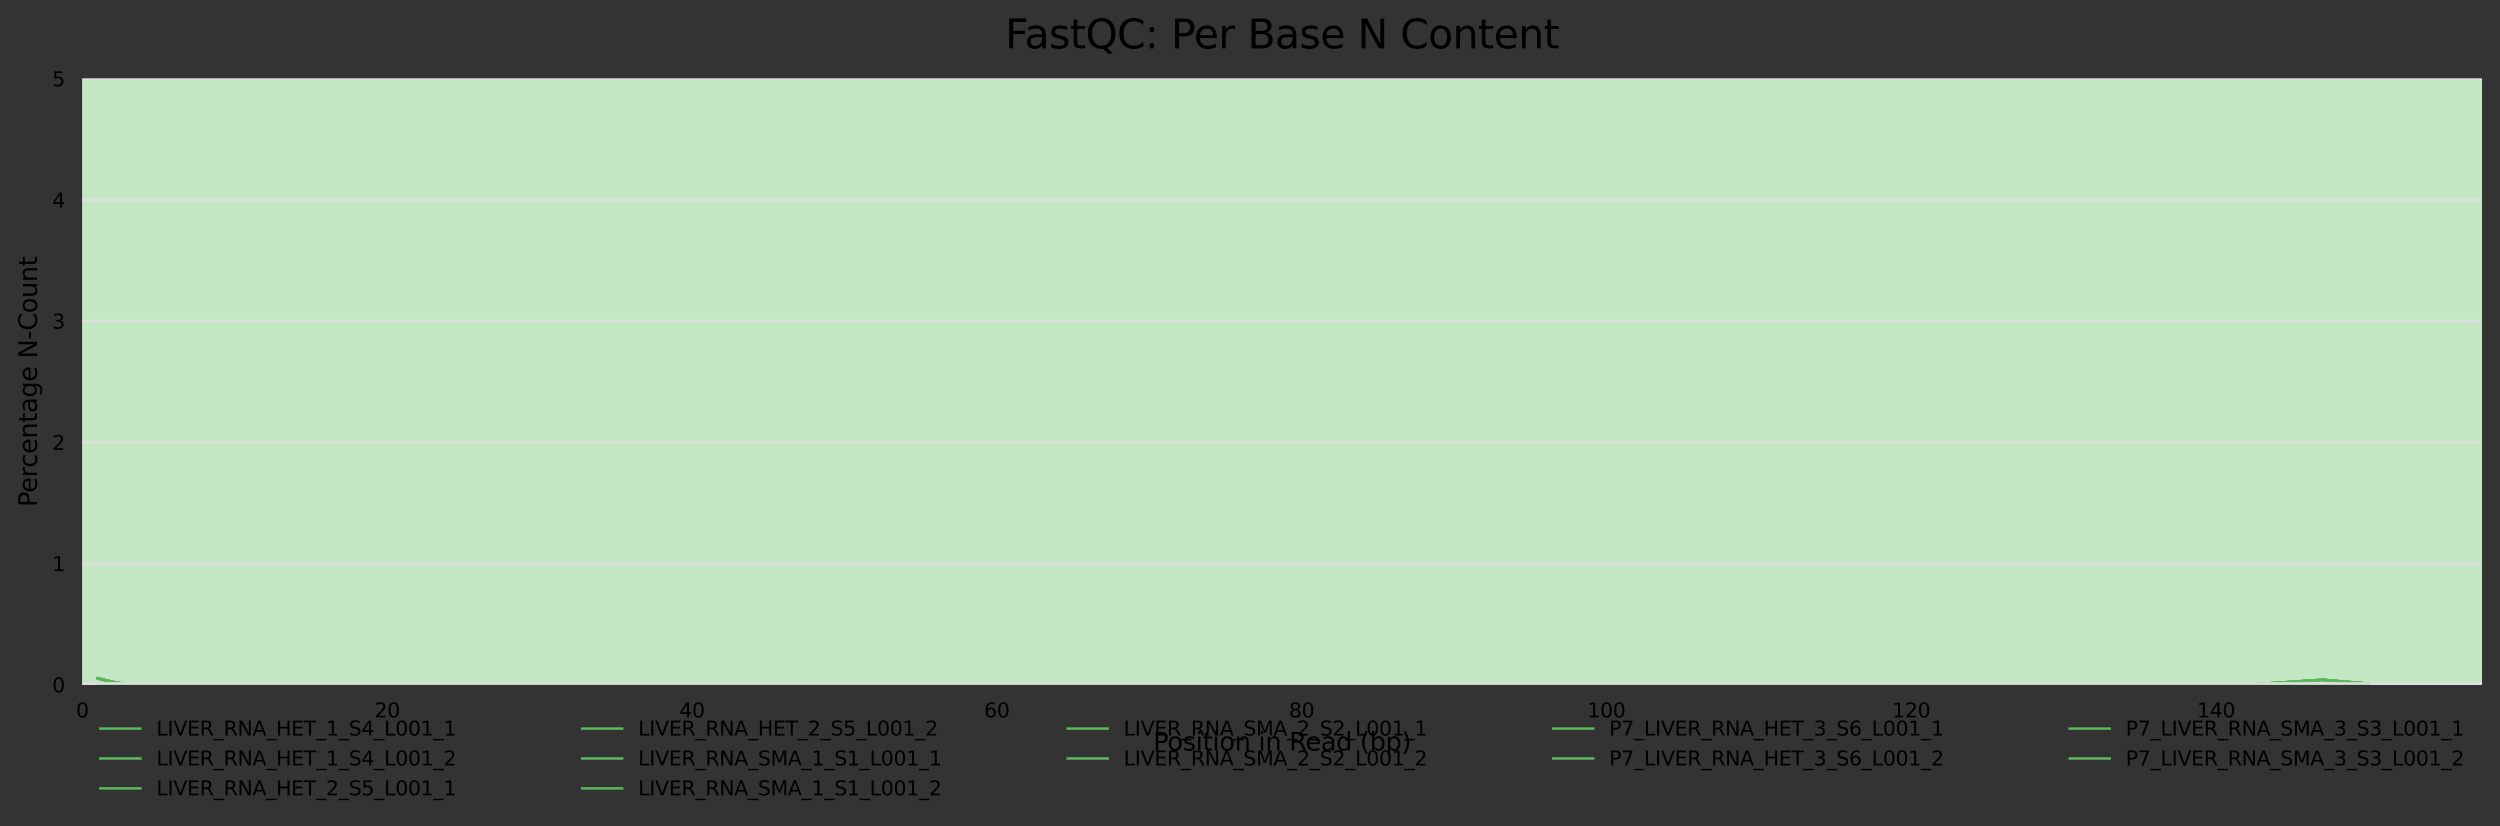 <?xml version="1.0" encoding="utf-8" standalone="no"?>
<!DOCTYPE svg PUBLIC "-//W3C//DTD SVG 1.1//EN"
  "http://www.w3.org/Graphics/SVG/1.1/DTD/svg11.dtd">
<svg xmlns:xlink="http://www.w3.org/1999/xlink" width="1000.358pt" height="330.542pt" viewBox="0 0 1000.358 330.542" xmlns="http://www.w3.org/2000/svg" version="1.1">
 <rect x="0" y="0" width="1000.358" height="330.542" fill="#333333" stroke="none"/>
 <defs>
  <style type="text/css">*{stroke-linejoin: round; stroke-linecap: butt}</style>
 </defs>
 <g id="figure_1">
  <g id="axes_1">
   <g id="patch_1">
    <path d="M 32.968 273.99 
L 993.158 273.99 
L 993.158 31.483 
L 32.968 31.483 
z
" style="fill: #ffffff"/>
   </g>
   <g id="patch_2">
    <path d="M 32.968 -696.039 
L 993.158 -696.039 
L 993.158 -4576.154 
L 32.968 -4576.154 
z
" clip-path="url(#p3c15d229a6)" style="fill: #e6c3c3"/>
   </g>
   <g id="patch_3">
    <path d="M 32.968 31.483 
L 993.158 31.483 
L 993.158 -696.039 
L 32.968 -696.039 
z
" clip-path="url(#p3c15d229a6)" style="fill: #e6dcc3"/>
   </g>
   <g id="patch_4">
    <path d="M 32.968 273.99 
L 993.158 273.99 
L 993.158 31.483 
L 32.968 31.483 
z
" clip-path="url(#p3c15d229a6)" style="fill: #c3e6c3"/>
   </g>
   <g id="matplotlib.axis_1">
    <g id="xtick_1">
     <g id="text_1">
      <!-- 0 -->
      <g transform="translate(30.423 287.069) scale(0.08 -0.08)">
       <defs>
        <path id="DejaVuSans-30" d="M 2034 4250 
Q 1547 4250 1301 3770 
Q 1056 3291 1056 2328 
Q 1056 1369 1301 889 
Q 1547 409 2034 409 
Q 2525 409 2770 889 
Q 3016 1369 3016 2328 
Q 3016 3291 2770 3770 
Q 2525 4250 2034 4250 
z
M 2034 4750 
Q 2819 4750 3233 4129 
Q 3647 3509 3647 2328 
Q 3647 1150 3233 529 
Q 2819 -91 2034 -91 
Q 1250 -91 836 529 
Q 422 1150 422 2328 
Q 422 3509 836 4129 
Q 1250 4750 2034 4750 
z
" transform="scale(0.016)"/>
       </defs>
       <use xlink:href="#DejaVuSans-30"/>
      </g>
     </g>
    </g>
    <g id="xtick_2">
     <g id="text_2">
      <!-- 20 -->
      <g transform="translate(149.846 287.069) scale(0.08 -0.08)">
       <defs>
        <path id="DejaVuSans-32" d="M 1228 531 
L 3431 531 
L 3431 0 
L 469 0 
L 469 531 
Q 828 903 1448 1529 
Q 2069 2156 2228 2338 
Q 2531 2678 2651 2914 
Q 2772 3150 2772 3378 
Q 2772 3750 2511 3984 
Q 2250 4219 1831 4219 
Q 1534 4219 1204 4116 
Q 875 4013 500 3803 
L 500 4441 
Q 881 4594 1212 4672 
Q 1544 4750 1819 4750 
Q 2544 4750 2975 4387 
Q 3406 4025 3406 3419 
Q 3406 3131 3298 2873 
Q 3191 2616 2906 2266 
Q 2828 2175 2409 1742 
Q 1991 1309 1228 531 
z
" transform="scale(0.016)"/>
       </defs>
       <use xlink:href="#DejaVuSans-32"/>
       <use xlink:href="#DejaVuSans-30" x="63.623"/>
      </g>
     </g>
    </g>
    <g id="xtick_3">
     <g id="text_3">
      <!-- 40 -->
      <g transform="translate(271.813 287.069) scale(0.08 -0.08)">
       <defs>
        <path id="DejaVuSans-34" d="M 2419 4116 
L 825 1625 
L 2419 1625 
L 2419 4116 
z
M 2253 4666 
L 3047 4666 
L 3047 1625 
L 3713 1625 
L 3713 1100 
L 3047 1100 
L 3047 0 
L 2419 0 
L 2419 1100 
L 313 1100 
L 313 1709 
L 2253 4666 
z
" transform="scale(0.016)"/>
       </defs>
       <use xlink:href="#DejaVuSans-34"/>
       <use xlink:href="#DejaVuSans-30" x="63.623"/>
      </g>
     </g>
    </g>
    <g id="xtick_4">
     <g id="text_4">
      <!-- 60 -->
      <g transform="translate(393.781 287.069) scale(0.08 -0.08)">
       <defs>
        <path id="DejaVuSans-36" d="M 2113 2584 
Q 1688 2584 1439 2293 
Q 1191 2003 1191 1497 
Q 1191 994 1439 701 
Q 1688 409 2113 409 
Q 2538 409 2786 701 
Q 3034 994 3034 1497 
Q 3034 2003 2786 2293 
Q 2538 2584 2113 2584 
z
M 3366 4563 
L 3366 3988 
Q 3128 4100 2886 4159 
Q 2644 4219 2406 4219 
Q 1781 4219 1451 3797 
Q 1122 3375 1075 2522 
Q 1259 2794 1537 2939 
Q 1816 3084 2150 3084 
Q 2853 3084 3261 2657 
Q 3669 2231 3669 1497 
Q 3669 778 3244 343 
Q 2819 -91 2113 -91 
Q 1303 -91 875 529 
Q 447 1150 447 2328 
Q 447 3434 972 4092 
Q 1497 4750 2381 4750 
Q 2619 4750 2861 4703 
Q 3103 4656 3366 4563 
z
" transform="scale(0.016)"/>
       </defs>
       <use xlink:href="#DejaVuSans-36"/>
       <use xlink:href="#DejaVuSans-30" x="63.623"/>
      </g>
     </g>
    </g>
    <g id="xtick_5">
     <g id="text_5">
      <!-- 80 -->
      <g transform="translate(515.749 287.069) scale(0.08 -0.08)">
       <defs>
        <path id="DejaVuSans-38" d="M 2034 2216 
Q 1584 2216 1326 1975 
Q 1069 1734 1069 1313 
Q 1069 891 1326 650 
Q 1584 409 2034 409 
Q 2484 409 2743 651 
Q 3003 894 3003 1313 
Q 3003 1734 2745 1975 
Q 2488 2216 2034 2216 
z
M 1403 2484 
Q 997 2584 770 2862 
Q 544 3141 544 3541 
Q 544 4100 942 4425 
Q 1341 4750 2034 4750 
Q 2731 4750 3128 4425 
Q 3525 4100 3525 3541 
Q 3525 3141 3298 2862 
Q 3072 2584 2669 2484 
Q 3125 2378 3379 2068 
Q 3634 1759 3634 1313 
Q 3634 634 3220 271 
Q 2806 -91 2034 -91 
Q 1263 -91 848 271 
Q 434 634 434 1313 
Q 434 1759 690 2068 
Q 947 2378 1403 2484 
z
M 1172 3481 
Q 1172 3119 1398 2916 
Q 1625 2713 2034 2713 
Q 2441 2713 2670 2916 
Q 2900 3119 2900 3481 
Q 2900 3844 2670 4047 
Q 2441 4250 2034 4250 
Q 1625 4250 1398 4047 
Q 1172 3844 1172 3481 
z
" transform="scale(0.016)"/>
       </defs>
       <use xlink:href="#DejaVuSans-38"/>
       <use xlink:href="#DejaVuSans-30" x="63.623"/>
      </g>
     </g>
    </g>
    <g id="xtick_6">
     <g id="text_6">
      <!-- 100 -->
      <g transform="translate(635.171 287.069) scale(0.08 -0.08)">
       <defs>
        <path id="DejaVuSans-31" d="M 794 531 
L 1825 531 
L 1825 4091 
L 703 3866 
L 703 4441 
L 1819 4666 
L 2450 4666 
L 2450 531 
L 3481 531 
L 3481 0 
L 794 0 
L 794 531 
z
" transform="scale(0.016)"/>
       </defs>
       <use xlink:href="#DejaVuSans-31"/>
       <use xlink:href="#DejaVuSans-30" x="63.623"/>
       <use xlink:href="#DejaVuSans-30" x="127.246"/>
      </g>
     </g>
    </g>
    <g id="xtick_7">
     <g id="text_7">
      <!-- 120 -->
      <g transform="translate(757.139 287.069) scale(0.08 -0.08)">
       <use xlink:href="#DejaVuSans-31"/>
       <use xlink:href="#DejaVuSans-32" x="63.623"/>
       <use xlink:href="#DejaVuSans-30" x="127.246"/>
      </g>
     </g>
    </g>
    <g id="xtick_8">
     <g id="text_8">
      <!-- 140 -->
      <g transform="translate(879.106 287.069) scale(0.08 -0.08)">
       <use xlink:href="#DejaVuSans-31"/>
       <use xlink:href="#DejaVuSans-34" x="63.623"/>
       <use xlink:href="#DejaVuSans-30" x="127.246"/>
      </g>
     </g>
    </g>
    <g id="text_9">
     <!-- Position in Read (bp) -->
     <g transform="translate(461.46 300.331) scale(0.1 -0.1)">
      <defs>
       <path id="DejaVuSans-50" d="M 1259 4147 
L 1259 2394 
L 2053 2394 
Q 2494 2394 2734 2622 
Q 2975 2850 2975 3272 
Q 2975 3691 2734 3919 
Q 2494 4147 2053 4147 
L 1259 4147 
z
M 628 4666 
L 2053 4666 
Q 2838 4666 3239 4311 
Q 3641 3956 3641 3272 
Q 3641 2581 3239 2228 
Q 2838 1875 2053 1875 
L 1259 1875 
L 1259 0 
L 628 0 
L 628 4666 
z
" transform="scale(0.016)"/>
       <path id="DejaVuSans-6f" d="M 1959 3097 
Q 1497 3097 1228 2736 
Q 959 2375 959 1747 
Q 959 1119 1226 758 
Q 1494 397 1959 397 
Q 2419 397 2687 759 
Q 2956 1122 2956 1747 
Q 2956 2369 2687 2733 
Q 2419 3097 1959 3097 
z
M 1959 3584 
Q 2709 3584 3137 3096 
Q 3566 2609 3566 1747 
Q 3566 888 3137 398 
Q 2709 -91 1959 -91 
Q 1206 -91 779 398 
Q 353 888 353 1747 
Q 353 2609 779 3096 
Q 1206 3584 1959 3584 
z
" transform="scale(0.016)"/>
       <path id="DejaVuSans-73" d="M 2834 3397 
L 2834 2853 
Q 2591 2978 2328 3040 
Q 2066 3103 1784 3103 
Q 1356 3103 1142 2972 
Q 928 2841 928 2578 
Q 928 2378 1081 2264 
Q 1234 2150 1697 2047 
L 1894 2003 
Q 2506 1872 2764 1633 
Q 3022 1394 3022 966 
Q 3022 478 2636 193 
Q 2250 -91 1575 -91 
Q 1294 -91 989 -36 
Q 684 19 347 128 
L 347 722 
Q 666 556 975 473 
Q 1284 391 1588 391 
Q 1994 391 2212 530 
Q 2431 669 2431 922 
Q 2431 1156 2273 1281 
Q 2116 1406 1581 1522 
L 1381 1569 
Q 847 1681 609 1914 
Q 372 2147 372 2553 
Q 372 3047 722 3315 
Q 1072 3584 1716 3584 
Q 2034 3584 2315 3537 
Q 2597 3491 2834 3397 
z
" transform="scale(0.016)"/>
       <path id="DejaVuSans-69" d="M 603 3500 
L 1178 3500 
L 1178 0 
L 603 0 
L 603 3500 
z
M 603 4863 
L 1178 4863 
L 1178 4134 
L 603 4134 
L 603 4863 
z
" transform="scale(0.016)"/>
       <path id="DejaVuSans-74" d="M 1172 4494 
L 1172 3500 
L 2356 3500 
L 2356 3053 
L 1172 3053 
L 1172 1153 
Q 1172 725 1289 603 
Q 1406 481 1766 481 
L 2356 481 
L 2356 0 
L 1766 0 
Q 1100 0 847 248 
Q 594 497 594 1153 
L 594 3053 
L 172 3053 
L 172 3500 
L 594 3500 
L 594 4494 
L 1172 4494 
z
" transform="scale(0.016)"/>
       <path id="DejaVuSans-6e" d="M 3513 2113 
L 3513 0 
L 2938 0 
L 2938 2094 
Q 2938 2591 2744 2837 
Q 2550 3084 2163 3084 
Q 1697 3084 1428 2787 
Q 1159 2491 1159 1978 
L 1159 0 
L 581 0 
L 581 3500 
L 1159 3500 
L 1159 2956 
Q 1366 3272 1645 3428 
Q 1925 3584 2291 3584 
Q 2894 3584 3203 3211 
Q 3513 2838 3513 2113 
z
" transform="scale(0.016)"/>
       <path id="DejaVuSans-20" transform="scale(0.016)"/>
       <path id="DejaVuSans-52" d="M 2841 2188 
Q 3044 2119 3236 1894 
Q 3428 1669 3622 1275 
L 4263 0 
L 3584 0 
L 2988 1197 
Q 2756 1666 2539 1819 
Q 2322 1972 1947 1972 
L 1259 1972 
L 1259 0 
L 628 0 
L 628 4666 
L 2053 4666 
Q 2853 4666 3247 4331 
Q 3641 3997 3641 3322 
Q 3641 2881 3436 2590 
Q 3231 2300 2841 2188 
z
M 1259 4147 
L 1259 2491 
L 2053 2491 
Q 2509 2491 2742 2702 
Q 2975 2913 2975 3322 
Q 2975 3731 2742 3939 
Q 2509 4147 2053 4147 
L 1259 4147 
z
" transform="scale(0.016)"/>
       <path id="DejaVuSans-65" d="M 3597 1894 
L 3597 1613 
L 953 1613 
Q 991 1019 1311 708 
Q 1631 397 2203 397 
Q 2534 397 2845 478 
Q 3156 559 3463 722 
L 3463 178 
Q 3153 47 2828 -22 
Q 2503 -91 2169 -91 
Q 1331 -91 842 396 
Q 353 884 353 1716 
Q 353 2575 817 3079 
Q 1281 3584 2069 3584 
Q 2775 3584 3186 3129 
Q 3597 2675 3597 1894 
z
M 3022 2063 
Q 3016 2534 2758 2815 
Q 2500 3097 2075 3097 
Q 1594 3097 1305 2825 
Q 1016 2553 972 2059 
L 3022 2063 
z
" transform="scale(0.016)"/>
       <path id="DejaVuSans-61" d="M 2194 1759 
Q 1497 1759 1228 1600 
Q 959 1441 959 1056 
Q 959 750 1161 570 
Q 1363 391 1709 391 
Q 2188 391 2477 730 
Q 2766 1069 2766 1631 
L 2766 1759 
L 2194 1759 
z
M 3341 1997 
L 3341 0 
L 2766 0 
L 2766 531 
Q 2569 213 2275 61 
Q 1981 -91 1556 -91 
Q 1019 -91 701 211 
Q 384 513 384 1019 
Q 384 1609 779 1909 
Q 1175 2209 1959 2209 
L 2766 2209 
L 2766 2266 
Q 2766 2663 2505 2880 
Q 2244 3097 1772 3097 
Q 1472 3097 1187 3025 
Q 903 2953 641 2809 
L 641 3341 
Q 956 3463 1253 3523 
Q 1550 3584 1831 3584 
Q 2591 3584 2966 3190 
Q 3341 2797 3341 1997 
z
" transform="scale(0.016)"/>
       <path id="DejaVuSans-64" d="M 2906 2969 
L 2906 4863 
L 3481 4863 
L 3481 0 
L 2906 0 
L 2906 525 
Q 2725 213 2448 61 
Q 2172 -91 1784 -91 
Q 1150 -91 751 415 
Q 353 922 353 1747 
Q 353 2572 751 3078 
Q 1150 3584 1784 3584 
Q 2172 3584 2448 3432 
Q 2725 3281 2906 2969 
z
M 947 1747 
Q 947 1113 1208 752 
Q 1469 391 1925 391 
Q 2381 391 2643 752 
Q 2906 1113 2906 1747 
Q 2906 2381 2643 2742 
Q 2381 3103 1925 3103 
Q 1469 3103 1208 2742 
Q 947 2381 947 1747 
z
" transform="scale(0.016)"/>
       <path id="DejaVuSans-28" d="M 1984 4856 
Q 1566 4138 1362 3434 
Q 1159 2731 1159 2009 
Q 1159 1288 1364 580 
Q 1569 -128 1984 -844 
L 1484 -844 
Q 1016 -109 783 600 
Q 550 1309 550 2009 
Q 550 2706 781 3412 
Q 1013 4119 1484 4856 
L 1984 4856 
z
" transform="scale(0.016)"/>
       <path id="DejaVuSans-62" d="M 3116 1747 
Q 3116 2381 2855 2742 
Q 2594 3103 2138 3103 
Q 1681 3103 1420 2742 
Q 1159 2381 1159 1747 
Q 1159 1113 1420 752 
Q 1681 391 2138 391 
Q 2594 391 2855 752 
Q 3116 1113 3116 1747 
z
M 1159 2969 
Q 1341 3281 1617 3432 
Q 1894 3584 2278 3584 
Q 2916 3584 3314 3078 
Q 3713 2572 3713 1747 
Q 3713 922 3314 415 
Q 2916 -91 2278 -91 
Q 1894 -91 1617 61 
Q 1341 213 1159 525 
L 1159 0 
L 581 0 
L 581 4863 
L 1159 4863 
L 1159 2969 
z
" transform="scale(0.016)"/>
       <path id="DejaVuSans-70" d="M 1159 525 
L 1159 -1331 
L 581 -1331 
L 581 3500 
L 1159 3500 
L 1159 2969 
Q 1341 3281 1617 3432 
Q 1894 3584 2278 3584 
Q 2916 3584 3314 3078 
Q 3713 2572 3713 1747 
Q 3713 922 3314 415 
Q 2916 -91 2278 -91 
Q 1894 -91 1617 61 
Q 1341 213 1159 525 
z
M 3116 1747 
Q 3116 2381 2855 2742 
Q 2594 3103 2138 3103 
Q 1681 3103 1420 2742 
Q 1159 2381 1159 1747 
Q 1159 1113 1420 752 
Q 1681 391 2138 391 
Q 2594 391 2855 752 
Q 3116 1113 3116 1747 
z
" transform="scale(0.016)"/>
       <path id="DejaVuSans-29" d="M 513 4856 
L 1013 4856 
Q 1481 4119 1714 3412 
Q 1947 2706 1947 2009 
Q 1947 1309 1714 600 
Q 1481 -109 1013 -844 
L 513 -844 
Q 928 -128 1133 580 
Q 1338 1288 1338 2009 
Q 1338 2731 1133 3434 
Q 928 4138 513 4856 
z
" transform="scale(0.016)"/>
      </defs>
      <use xlink:href="#DejaVuSans-50"/>
      <use xlink:href="#DejaVuSans-6f" x="56.678"/>
      <use xlink:href="#DejaVuSans-73" x="117.859"/>
      <use xlink:href="#DejaVuSans-69" x="169.959"/>
      <use xlink:href="#DejaVuSans-74" x="197.742"/>
      <use xlink:href="#DejaVuSans-69" x="236.951"/>
      <use xlink:href="#DejaVuSans-6f" x="264.734"/>
      <use xlink:href="#DejaVuSans-6e" x="325.916"/>
      <use xlink:href="#DejaVuSans-20" x="389.295"/>
      <use xlink:href="#DejaVuSans-69" x="421.082"/>
      <use xlink:href="#DejaVuSans-6e" x="448.865"/>
      <use xlink:href="#DejaVuSans-20" x="512.244"/>
      <use xlink:href="#DejaVuSans-52" x="544.031"/>
      <use xlink:href="#DejaVuSans-65" x="609.014"/>
      <use xlink:href="#DejaVuSans-61" x="670.537"/>
      <use xlink:href="#DejaVuSans-64" x="731.816"/>
      <use xlink:href="#DejaVuSans-20" x="795.293"/>
      <use xlink:href="#DejaVuSans-28" x="827.08"/>
      <use xlink:href="#DejaVuSans-62" x="866.094"/>
      <use xlink:href="#DejaVuSans-70" x="929.57"/>
      <use xlink:href="#DejaVuSans-29" x="993.047"/>
     </g>
    </g>
   </g>
   <g id="matplotlib.axis_2">
    <g id="ytick_1">
     <g id="line2d_1">
      <path d="M 32.968 273.99 
L 993.158 273.99 
" clip-path="url(#p3c15d229a6)" style="fill: none; stroke: #dedede; stroke-linecap: square"/>
     </g>
     <g id="text_10">
      <!-- 0 -->
      <g transform="translate(20.878 277.029) scale(0.08 -0.08)">
       <use xlink:href="#DejaVuSans-30"/>
      </g>
     </g>
    </g>
    <g id="ytick_2">
     <g id="line2d_2">
      <path d="M 32.968 225.489 
L 993.158 225.489 
" clip-path="url(#p3c15d229a6)" style="fill: none; stroke: #dedede; stroke-linecap: square"/>
     </g>
     <g id="text_11">
      <!-- 1 -->
      <g transform="translate(20.878 228.528) scale(0.08 -0.08)">
       <use xlink:href="#DejaVuSans-31"/>
      </g>
     </g>
    </g>
    <g id="ytick_3">
     <g id="line2d_3">
      <path d="M 32.968 176.987 
L 993.158 176.987 
" clip-path="url(#p3c15d229a6)" style="fill: none; stroke: #dedede; stroke-linecap: square"/>
     </g>
     <g id="text_12">
      <!-- 2 -->
      <g transform="translate(20.878 180.027) scale(0.08 -0.08)">
       <use xlink:href="#DejaVuSans-32"/>
      </g>
     </g>
    </g>
    <g id="ytick_4">
     <g id="line2d_4">
      <path d="M 32.968 128.486 
L 993.158 128.486 
" clip-path="url(#p3c15d229a6)" style="fill: none; stroke: #dedede; stroke-linecap: square"/>
     </g>
     <g id="text_13">
      <!-- 3 -->
      <g transform="translate(20.878 131.525) scale(0.08 -0.08)">
       <defs>
        <path id="DejaVuSans-33" d="M 2597 2516 
Q 3050 2419 3304 2112 
Q 3559 1806 3559 1356 
Q 3559 666 3084 287 
Q 2609 -91 1734 -91 
Q 1441 -91 1130 -33 
Q 819 25 488 141 
L 488 750 
Q 750 597 1062 519 
Q 1375 441 1716 441 
Q 2309 441 2620 675 
Q 2931 909 2931 1356 
Q 2931 1769 2642 2001 
Q 2353 2234 1838 2234 
L 1294 2234 
L 1294 2753 
L 1863 2753 
Q 2328 2753 2575 2939 
Q 2822 3125 2822 3475 
Q 2822 3834 2567 4026 
Q 2313 4219 1838 4219 
Q 1578 4219 1281 4162 
Q 984 4106 628 3988 
L 628 4550 
Q 988 4650 1302 4700 
Q 1616 4750 1894 4750 
Q 2613 4750 3031 4423 
Q 3450 4097 3450 3541 
Q 3450 3153 3228 2886 
Q 3006 2619 2597 2516 
z
" transform="scale(0.016)"/>
       </defs>
       <use xlink:href="#DejaVuSans-33"/>
      </g>
     </g>
    </g>
    <g id="ytick_5">
     <g id="line2d_5">
      <path d="M 32.968 79.984 
L 993.158 79.984 
" clip-path="url(#p3c15d229a6)" style="fill: none; stroke: #dedede; stroke-linecap: square"/>
     </g>
     <g id="text_14">
      <!-- 4 -->
      <g transform="translate(20.878 83.024) scale(0.08 -0.08)">
       <use xlink:href="#DejaVuSans-34"/>
      </g>
     </g>
    </g>
    <g id="ytick_6">
     <g id="line2d_6">
      <path d="M 32.968 31.483 
L 993.158 31.483 
" clip-path="url(#p3c15d229a6)" style="fill: none; stroke: #dedede; stroke-linecap: square"/>
     </g>
     <g id="text_15">
      <!-- 5 -->
      <g transform="translate(20.878 34.522) scale(0.08 -0.08)">
       <defs>
        <path id="DejaVuSans-35" d="M 691 4666 
L 3169 4666 
L 3169 4134 
L 1269 4134 
L 1269 2991 
Q 1406 3038 1543 3061 
Q 1681 3084 1819 3084 
Q 2600 3084 3056 2656 
Q 3513 2228 3513 1497 
Q 3513 744 3044 326 
Q 2575 -91 1722 -91 
Q 1428 -91 1123 -41 
Q 819 9 494 109 
L 494 744 
Q 775 591 1075 516 
Q 1375 441 1709 441 
Q 2250 441 2565 725 
Q 2881 1009 2881 1497 
Q 2881 1984 2565 2268 
Q 2250 2553 1709 2553 
Q 1456 2553 1204 2497 
Q 953 2441 691 2322 
L 691 4666 
z
" transform="scale(0.016)"/>
       </defs>
       <use xlink:href="#DejaVuSans-35"/>
      </g>
     </g>
    </g>
    <g id="text_16">
     <!-- Percentage N-Count -->
     <g transform="translate(14.798 202.841) rotate(-90) scale(0.1 -0.1)">
      <defs>
       <path id="DejaVuSans-72" d="M 2631 2963 
Q 2534 3019 2420 3045 
Q 2306 3072 2169 3072 
Q 1681 3072 1420 2755 
Q 1159 2438 1159 1844 
L 1159 0 
L 581 0 
L 581 3500 
L 1159 3500 
L 1159 2956 
Q 1341 3275 1631 3429 
Q 1922 3584 2338 3584 
Q 2397 3584 2469 3576 
Q 2541 3569 2628 3553 
L 2631 2963 
z
" transform="scale(0.016)"/>
       <path id="DejaVuSans-63" d="M 3122 3366 
L 3122 2828 
Q 2878 2963 2633 3030 
Q 2388 3097 2138 3097 
Q 1578 3097 1268 2742 
Q 959 2388 959 1747 
Q 959 1106 1268 751 
Q 1578 397 2138 397 
Q 2388 397 2633 464 
Q 2878 531 3122 666 
L 3122 134 
Q 2881 22 2623 -34 
Q 2366 -91 2075 -91 
Q 1284 -91 818 406 
Q 353 903 353 1747 
Q 353 2603 823 3093 
Q 1294 3584 2113 3584 
Q 2378 3584 2631 3529 
Q 2884 3475 3122 3366 
z
" transform="scale(0.016)"/>
       <path id="DejaVuSans-67" d="M 2906 1791 
Q 2906 2416 2648 2759 
Q 2391 3103 1925 3103 
Q 1463 3103 1205 2759 
Q 947 2416 947 1791 
Q 947 1169 1205 825 
Q 1463 481 1925 481 
Q 2391 481 2648 825 
Q 2906 1169 2906 1791 
z
M 3481 434 
Q 3481 -459 3084 -895 
Q 2688 -1331 1869 -1331 
Q 1566 -1331 1297 -1286 
Q 1028 -1241 775 -1147 
L 775 -588 
Q 1028 -725 1275 -790 
Q 1522 -856 1778 -856 
Q 2344 -856 2625 -561 
Q 2906 -266 2906 331 
L 2906 616 
Q 2728 306 2450 153 
Q 2172 0 1784 0 
Q 1141 0 747 490 
Q 353 981 353 1791 
Q 353 2603 747 3093 
Q 1141 3584 1784 3584 
Q 2172 3584 2450 3431 
Q 2728 3278 2906 2969 
L 2906 3500 
L 3481 3500 
L 3481 434 
z
" transform="scale(0.016)"/>
       <path id="DejaVuSans-4e" d="M 628 4666 
L 1478 4666 
L 3547 763 
L 3547 4666 
L 4159 4666 
L 4159 0 
L 3309 0 
L 1241 3903 
L 1241 0 
L 628 0 
L 628 4666 
z
" transform="scale(0.016)"/>
       <path id="DejaVuSans-2d" d="M 313 2009 
L 1997 2009 
L 1997 1497 
L 313 1497 
L 313 2009 
z
" transform="scale(0.016)"/>
       <path id="DejaVuSans-43" d="M 4122 4306 
L 4122 3641 
Q 3803 3938 3442 4084 
Q 3081 4231 2675 4231 
Q 1875 4231 1450 3742 
Q 1025 3253 1025 2328 
Q 1025 1406 1450 917 
Q 1875 428 2675 428 
Q 3081 428 3442 575 
Q 3803 722 4122 1019 
L 4122 359 
Q 3791 134 3420 21 
Q 3050 -91 2638 -91 
Q 1578 -91 968 557 
Q 359 1206 359 2328 
Q 359 3453 968 4101 
Q 1578 4750 2638 4750 
Q 3056 4750 3426 4639 
Q 3797 4528 4122 4306 
z
" transform="scale(0.016)"/>
       <path id="DejaVuSans-75" d="M 544 1381 
L 544 3500 
L 1119 3500 
L 1119 1403 
Q 1119 906 1312 657 
Q 1506 409 1894 409 
Q 2359 409 2629 706 
Q 2900 1003 2900 1516 
L 2900 3500 
L 3475 3500 
L 3475 0 
L 2900 0 
L 2900 538 
Q 2691 219 2414 64 
Q 2138 -91 1772 -91 
Q 1169 -91 856 284 
Q 544 659 544 1381 
z
M 1991 3584 
L 1991 3584 
z
" transform="scale(0.016)"/>
      </defs>
      <use xlink:href="#DejaVuSans-50"/>
      <use xlink:href="#DejaVuSans-65" x="56.678"/>
      <use xlink:href="#DejaVuSans-72" x="118.201"/>
      <use xlink:href="#DejaVuSans-63" x="157.064"/>
      <use xlink:href="#DejaVuSans-65" x="212.045"/>
      <use xlink:href="#DejaVuSans-6e" x="273.568"/>
      <use xlink:href="#DejaVuSans-74" x="336.947"/>
      <use xlink:href="#DejaVuSans-61" x="376.156"/>
      <use xlink:href="#DejaVuSans-67" x="437.436"/>
      <use xlink:href="#DejaVuSans-65" x="500.912"/>
      <use xlink:href="#DejaVuSans-20" x="562.436"/>
      <use xlink:href="#DejaVuSans-4e" x="594.223"/>
      <use xlink:href="#DejaVuSans-2d" x="669.027"/>
      <use xlink:href="#DejaVuSans-43" x="705.111"/>
      <use xlink:href="#DejaVuSans-6f" x="774.936"/>
      <use xlink:href="#DejaVuSans-75" x="836.117"/>
      <use xlink:href="#DejaVuSans-6e" x="899.496"/>
      <use xlink:href="#DejaVuSans-74" x="962.875"/>
     </g>
    </g>
   </g>
   <g id="line2d_7">
    <path d="M 39.067 271.551 
L 45.165 273.279 
L 51.263 273.94 
L 57.362 273.985 
L 63.46 273.99 
L 69.558 273.99 
L 75.657 273.99 
L 81.755 273.99 
L 87.854 273.99 
L 106.149 273.928 
L 136.641 273.99 
L 167.132 273.99 
L 197.624 273.99 
L 228.116 273.99 
L 258.608 273.988 
L 289.1 273.99 
L 319.592 273.99 
L 350.084 273.99 
L 380.576 273.99 
L 411.068 273.98 
L 441.56 273.99 
L 472.052 273.99 
L 502.543 273.99 
L 533.035 273.99 
L 563.527 273.99 
L 594.019 273.99 
L 624.511 273.99 
L 655.003 273.99 
L 685.495 273.99 
L 715.987 273.989 
L 746.479 273.99 
L 776.971 273.99 
L 807.462 273.99 
L 837.954 273.99 
L 868.446 273.975 
L 898.938 273.99 
L 929.43 273.99 
L 947.725 273.99 
" clip-path="url(#p3c15d229a6)" style="fill: none; stroke: #5cb85c; stroke-linecap: square"/>
   </g>
   <g id="line2d_8">
    <path d="M 39.067 273.908 
L 45.165 273.99 
L 51.263 273.974 
L 57.362 273.986 
L 63.46 273.989 
L 69.558 273.99 
L 75.657 273.99 
L 81.755 273.99 
L 87.854 273.99 
L 106.149 273.99 
L 136.641 273.99 
L 167.132 273.99 
L 197.624 273.976 
L 228.116 273.99 
L 258.608 273.99 
L 289.1 273.99 
L 319.592 273.99 
L 350.084 273.959 
L 380.576 273.983 
L 411.068 273.99 
L 441.56 273.99 
L 472.052 273.99 
L 502.543 273.975 
L 533.035 273.989 
L 563.527 273.99 
L 594.019 273.99 
L 624.511 273.99 
L 655.003 273.984 
L 685.495 273.99 
L 715.987 273.99 
L 746.479 273.99 
L 776.971 273.99 
L 807.462 273.98 
L 837.954 273.99 
L 868.446 273.99 
L 898.938 273.99 
L 929.43 272.143 
L 947.725 273.611 
" clip-path="url(#p3c15d229a6)" style="fill: none; stroke: #5cb85c; stroke-linecap: square"/>
   </g>
   <g id="line2d_9">
    <path d="M 39.067 271.395 
L 45.165 273 
L 51.263 273.938 
L 57.362 273.983 
L 63.46 273.99 
L 69.558 273.99 
L 75.657 273.99 
L 81.755 273.99 
L 87.854 273.99 
L 106.149 273.928 
L 136.641 273.99 
L 167.132 273.99 
L 197.624 273.99 
L 228.116 273.99 
L 258.608 273.988 
L 289.1 273.99 
L 319.592 273.99 
L 350.084 273.99 
L 380.576 273.99 
L 411.068 273.98 
L 441.56 273.99 
L 472.052 273.99 
L 502.543 273.99 
L 533.035 273.99 
L 563.527 273.99 
L 594.019 273.99 
L 624.511 273.99 
L 655.003 273.99 
L 685.495 273.99 
L 715.987 273.989 
L 746.479 273.99 
L 776.971 273.99 
L 807.462 273.99 
L 837.954 273.99 
L 868.446 273.974 
L 898.938 273.99 
L 929.43 273.99 
L 947.725 273.99 
" clip-path="url(#p3c15d229a6)" style="fill: none; stroke: #5cb85c; stroke-linecap: square"/>
   </g>
   <g id="line2d_10">
    <path d="M 39.067 273.908 
L 45.165 273.99 
L 51.263 273.973 
L 57.362 273.985 
L 63.46 273.989 
L 69.558 273.99 
L 75.657 273.99 
L 81.755 273.99 
L 87.854 273.99 
L 106.149 273.99 
L 136.641 273.99 
L 167.132 273.99 
L 197.624 273.975 
L 228.116 273.99 
L 258.608 273.99 
L 289.1 273.99 
L 319.592 273.99 
L 350.084 273.959 
L 380.576 273.983 
L 411.068 273.99 
L 441.56 273.99 
L 472.052 273.99 
L 502.543 273.974 
L 533.035 273.989 
L 563.527 273.99 
L 594.019 273.99 
L 624.511 273.99 
L 655.003 273.983 
L 685.495 273.99 
L 715.987 273.99 
L 746.479 273.99 
L 776.971 273.99 
L 807.462 273.979 
L 837.954 273.99 
L 868.446 273.99 
L 898.938 273.99 
L 929.43 272.023 
L 947.725 273.578 
" clip-path="url(#p3c15d229a6)" style="fill: none; stroke: #5cb85c; stroke-linecap: square"/>
   </g>
   <g id="line2d_11">
    <path d="M 39.067 271.363 
L 45.165 272.83 
L 51.263 273.937 
L 57.362 273.982 
L 63.46 273.99 
L 69.558 273.99 
L 75.657 273.99 
L 81.755 273.99 
L 87.854 273.99 
L 106.149 273.927 
L 136.641 273.99 
L 167.132 273.99 
L 197.624 273.99 
L 228.116 273.99 
L 258.608 273.988 
L 289.1 273.99 
L 319.592 273.99 
L 350.084 273.99 
L 380.576 273.99 
L 411.068 273.981 
L 441.56 273.99 
L 472.052 273.99 
L 502.543 273.99 
L 533.035 273.99 
L 563.527 273.99 
L 594.019 273.99 
L 624.511 273.99 
L 655.003 273.99 
L 685.495 273.99 
L 715.987 273.989 
L 746.479 273.99 
L 776.971 273.99 
L 807.462 273.99 
L 837.954 273.99 
L 868.446 273.975 
L 898.938 273.99 
L 929.43 273.99 
L 947.725 273.99 
" clip-path="url(#p3c15d229a6)" style="fill: none; stroke: #5cb85c; stroke-linecap: square"/>
   </g>
   <g id="line2d_12">
    <path d="M 39.067 273.907 
L 45.165 273.99 
L 51.263 273.975 
L 57.362 273.985 
L 63.46 273.989 
L 69.558 273.99 
L 75.657 273.99 
L 81.755 273.99 
L 87.854 273.99 
L 106.149 273.99 
L 136.641 273.99 
L 167.132 273.99 
L 197.624 273.976 
L 228.116 273.99 
L 258.608 273.99 
L 289.1 273.99 
L 319.592 273.99 
L 350.084 273.959 
L 380.576 273.984 
L 411.068 273.99 
L 441.56 273.99 
L 472.052 273.99 
L 502.543 273.974 
L 533.035 273.989 
L 563.527 273.99 
L 594.019 273.99 
L 624.511 273.99 
L 655.003 273.983 
L 685.495 273.99 
L 715.987 273.99 
L 746.479 273.99 
L 776.971 273.99 
L 807.462 273.979 
L 837.954 273.99 
L 868.446 273.99 
L 898.938 273.99 
L 929.43 271.989 
L 947.725 273.558 
" clip-path="url(#p3c15d229a6)" style="fill: none; stroke: #5cb85c; stroke-linecap: square"/>
   </g>
   <g id="line2d_13">
    <path d="M 39.067 271.354 
L 45.165 272.787 
L 51.263 273.938 
L 57.362 273.981 
L 63.46 273.99 
L 69.558 273.99 
L 75.657 273.99 
L 81.755 273.99 
L 87.854 273.99 
L 106.149 273.927 
L 136.641 273.99 
L 167.132 273.99 
L 197.624 273.99 
L 228.116 273.99 
L 258.608 273.988 
L 289.1 273.99 
L 319.592 273.99 
L 350.084 273.99 
L 380.576 273.99 
L 411.068 273.981 
L 441.56 273.99 
L 472.052 273.99 
L 502.543 273.99 
L 533.035 273.99 
L 563.527 273.99 
L 594.019 273.99 
L 624.511 273.99 
L 655.003 273.99 
L 685.495 273.99 
L 715.987 273.989 
L 746.479 273.99 
L 776.971 273.99 
L 807.462 273.99 
L 837.954 273.99 
L 868.446 273.975 
L 898.938 273.99 
L 929.43 273.99 
L 947.725 273.99 
" clip-path="url(#p3c15d229a6)" style="fill: none; stroke: #5cb85c; stroke-linecap: square"/>
   </g>
   <g id="line2d_14">
    <path d="M 39.067 273.909 
L 45.165 273.99 
L 51.263 273.974 
L 57.362 273.985 
L 63.46 273.989 
L 69.558 273.99 
L 75.657 273.99 
L 81.755 273.99 
L 87.854 273.99 
L 106.149 273.99 
L 136.641 273.99 
L 167.132 273.99 
L 197.624 273.975 
L 228.116 273.99 
L 258.608 273.99 
L 289.1 273.99 
L 319.592 273.99 
L 350.084 273.958 
L 380.576 273.983 
L 411.068 273.99 
L 441.56 273.99 
L 472.052 273.99 
L 502.543 273.974 
L 533.035 273.989 
L 563.527 273.99 
L 594.019 273.99 
L 624.511 273.99 
L 655.003 273.982 
L 685.495 273.99 
L 715.987 273.99 
L 746.479 273.99 
L 776.971 273.99 
L 807.462 273.979 
L 837.954 273.99 
L 868.446 273.99 
L 898.938 273.99 
L 929.43 271.988 
L 947.725 273.56 
" clip-path="url(#p3c15d229a6)" style="fill: none; stroke: #5cb85c; stroke-linecap: square"/>
   </g>
   <g id="line2d_15">
    <path d="M 39.067 271.37 
L 45.165 272.783 
L 51.263 273.938 
L 57.362 273.982 
L 63.46 273.99 
L 69.558 273.99 
L 75.657 273.99 
L 81.755 273.99 
L 87.854 273.99 
L 106.149 273.928 
L 136.641 273.99 
L 167.132 273.99 
L 197.624 273.99 
L 228.116 273.99 
L 258.608 273.988 
L 289.1 273.99 
L 319.592 273.99 
L 350.084 273.99 
L 380.576 273.99 
L 411.068 273.98 
L 441.56 273.99 
L 472.052 273.99 
L 502.543 273.99 
L 533.035 273.99 
L 563.527 273.99 
L 594.019 273.99 
L 624.511 273.99 
L 655.003 273.99 
L 685.495 273.99 
L 715.987 273.989 
L 746.479 273.99 
L 776.971 273.99 
L 807.462 273.99 
L 837.954 273.99 
L 868.446 273.975 
L 898.938 273.99 
L 929.43 273.99 
L 947.725 273.99 
" clip-path="url(#p3c15d229a6)" style="fill: none; stroke: #5cb85c; stroke-linecap: square"/>
   </g>
   <g id="line2d_16">
    <path d="M 39.067 273.906 
L 45.165 273.99 
L 51.263 273.973 
L 57.362 273.985 
L 63.46 273.989 
L 69.558 273.99 
L 75.657 273.99 
L 81.755 273.99 
L 87.854 273.99 
L 106.149 273.99 
L 136.641 273.99 
L 167.132 273.99 
L 197.624 273.976 
L 228.116 273.99 
L 258.608 273.99 
L 289.1 273.99 
L 319.592 273.99 
L 350.084 273.959 
L 380.576 273.983 
L 411.068 273.99 
L 441.56 273.99 
L 472.052 273.99 
L 502.543 273.974 
L 533.035 273.989 
L 563.527 273.99 
L 594.019 273.99 
L 624.511 273.99 
L 655.003 273.983 
L 685.495 273.99 
L 715.987 273.99 
L 746.479 273.99 
L 776.971 273.99 
L 807.462 273.979 
L 837.954 273.99 
L 868.446 273.99 
L 898.938 273.99 
L 929.43 271.976 
L 947.725 273.554 
" clip-path="url(#p3c15d229a6)" style="fill: none; stroke: #5cb85c; stroke-linecap: square"/>
   </g>
   <g id="line2d_17">
    <path d="M 39.067 271.43 
L 45.165 273.017 
L 51.263 273.937 
L 57.362 273.983 
L 63.46 273.99 
L 69.558 273.99 
L 75.657 273.99 
L 81.755 273.99 
L 87.854 273.99 
L 106.149 273.928 
L 136.641 273.99 
L 167.132 273.99 
L 197.624 273.99 
L 228.116 273.99 
L 258.608 273.988 
L 289.1 273.99 
L 319.592 273.99 
L 350.084 273.99 
L 380.576 273.99 
L 411.068 273.98 
L 441.56 273.99 
L 472.052 273.99 
L 502.543 273.99 
L 533.035 273.99 
L 563.527 273.99 
L 594.019 273.99 
L 624.511 273.99 
L 655.003 273.99 
L 685.495 273.99 
L 715.987 273.989 
L 746.479 273.99 
L 776.971 273.99 
L 807.462 273.99 
L 837.954 273.99 
L 868.446 273.975 
L 898.938 273.99 
L 929.43 273.99 
L 947.725 273.99 
" clip-path="url(#p3c15d229a6)" style="fill: none; stroke: #5cb85c; stroke-linecap: square"/>
   </g>
   <g id="line2d_18">
    <path d="M 39.067 273.908 
L 45.165 273.99 
L 51.263 273.974 
L 57.362 273.986 
L 63.46 273.989 
L 69.558 273.99 
L 75.657 273.99 
L 81.755 273.99 
L 87.854 273.99 
L 106.149 273.99 
L 136.641 273.99 
L 167.132 273.99 
L 197.624 273.976 
L 228.116 273.99 
L 258.608 273.99 
L 289.1 273.99 
L 319.592 273.99 
L 350.084 273.959 
L 380.576 273.983 
L 411.068 273.99 
L 441.56 273.99 
L 472.052 273.99 
L 502.543 273.974 
L 533.035 273.989 
L 563.527 273.99 
L 594.019 273.99 
L 624.511 273.99 
L 655.003 273.983 
L 685.495 273.99 
L 715.987 273.99 
L 746.479 273.99 
L 776.971 273.99 
L 807.462 273.979 
L 837.954 273.99 
L 868.446 273.99 
L 898.938 273.99 
L 929.43 272.037 
L 947.725 273.571 
" clip-path="url(#p3c15d229a6)" style="fill: none; stroke: #5cb85c; stroke-linecap: square"/>
   </g>
   <g id="line2d_19">
    <path d="M 32.968 273.99 
L 993.158 273.99 
" clip-path="url(#p3c15d229a6)" style="fill: none; stroke: #dedede; stroke-width: 2; stroke-linecap: square"/>
   </g>
   <g id="text_17">
    <!-- FastQC: Per Base N Content -->
    <g transform="translate(402.209 19.358) scale(0.16 -0.16)">
     <defs>
      <path id="DejaVuSans-46" d="M 628 4666 
L 3309 4666 
L 3309 4134 
L 1259 4134 
L 1259 2759 
L 3109 2759 
L 3109 2228 
L 1259 2228 
L 1259 0 
L 628 0 
L 628 4666 
z
" transform="scale(0.016)"/>
      <path id="DejaVuSans-51" d="M 2522 4238 
Q 1834 4238 1429 3725 
Q 1025 3213 1025 2328 
Q 1025 1447 1429 934 
Q 1834 422 2522 422 
Q 3209 422 3611 934 
Q 4013 1447 4013 2328 
Q 4013 3213 3611 3725 
Q 3209 4238 2522 4238 
z
M 3406 84 
L 4238 -825 
L 3475 -825 
L 2784 -78 
Q 2681 -84 2626 -87 
Q 2572 -91 2522 -91 
Q 1538 -91 948 567 
Q 359 1225 359 2328 
Q 359 3434 948 4092 
Q 1538 4750 2522 4750 
Q 3503 4750 4090 4092 
Q 4678 3434 4678 2328 
Q 4678 1516 4351 937 
Q 4025 359 3406 84 
z
" transform="scale(0.016)"/>
      <path id="DejaVuSans-3a" d="M 750 794 
L 1409 794 
L 1409 0 
L 750 0 
L 750 794 
z
M 750 3309 
L 1409 3309 
L 1409 2516 
L 750 2516 
L 750 3309 
z
" transform="scale(0.016)"/>
      <path id="DejaVuSans-42" d="M 1259 2228 
L 1259 519 
L 2272 519 
Q 2781 519 3026 730 
Q 3272 941 3272 1375 
Q 3272 1813 3026 2020 
Q 2781 2228 2272 2228 
L 1259 2228 
z
M 1259 4147 
L 1259 2741 
L 2194 2741 
Q 2656 2741 2882 2914 
Q 3109 3088 3109 3444 
Q 3109 3797 2882 3972 
Q 2656 4147 2194 4147 
L 1259 4147 
z
M 628 4666 
L 2241 4666 
Q 2963 4666 3353 4366 
Q 3744 4066 3744 3513 
Q 3744 3084 3544 2831 
Q 3344 2578 2956 2516 
Q 3422 2416 3680 2098 
Q 3938 1781 3938 1306 
Q 3938 681 3513 340 
Q 3088 0 2303 0 
L 628 0 
L 628 4666 
z
" transform="scale(0.016)"/>
     </defs>
     <use xlink:href="#DejaVuSans-46"/>
     <use xlink:href="#DejaVuSans-61" x="48.395"/>
     <use xlink:href="#DejaVuSans-73" x="109.674"/>
     <use xlink:href="#DejaVuSans-74" x="161.773"/>
     <use xlink:href="#DejaVuSans-51" x="200.982"/>
     <use xlink:href="#DejaVuSans-43" x="279.693"/>
     <use xlink:href="#DejaVuSans-3a" x="349.518"/>
     <use xlink:href="#DejaVuSans-20" x="383.209"/>
     <use xlink:href="#DejaVuSans-50" x="414.996"/>
     <use xlink:href="#DejaVuSans-65" x="471.674"/>
     <use xlink:href="#DejaVuSans-72" x="533.197"/>
     <use xlink:href="#DejaVuSans-20" x="574.311"/>
     <use xlink:href="#DejaVuSans-42" x="606.098"/>
     <use xlink:href="#DejaVuSans-61" x="674.701"/>
     <use xlink:href="#DejaVuSans-73" x="735.98"/>
     <use xlink:href="#DejaVuSans-65" x="788.08"/>
     <use xlink:href="#DejaVuSans-20" x="849.604"/>
     <use xlink:href="#DejaVuSans-4e" x="881.391"/>
     <use xlink:href="#DejaVuSans-20" x="956.195"/>
     <use xlink:href="#DejaVuSans-43" x="987.982"/>
     <use xlink:href="#DejaVuSans-6f" x="1057.807"/>
     <use xlink:href="#DejaVuSans-6e" x="1118.988"/>
     <use xlink:href="#DejaVuSans-74" x="1182.367"/>
     <use xlink:href="#DejaVuSans-65" x="1221.576"/>
     <use xlink:href="#DejaVuSans-6e" x="1283.1"/>
     <use xlink:href="#DejaVuSans-74" x="1346.479"/>
    </g>
   </g>
   <g id="legend_1">
    <g id="line2d_20">
     <path d="M 40.168 291.525 
L 48.168 291.525 
L 56.168 291.525 
" style="fill: none; stroke: #5cb85c; stroke-linecap: square"/>
    </g>
    <g id="text_18">
     <!-- LIVER_RNA_HET_1_S4_L001_1 -->
     <g transform="translate(62.568 294.325) scale(0.08 -0.08)">
      <defs>
       <path id="DejaVuSans-4c" d="M 628 4666 
L 1259 4666 
L 1259 531 
L 3531 531 
L 3531 0 
L 628 0 
L 628 4666 
z
" transform="scale(0.016)"/>
       <path id="DejaVuSans-49" d="M 628 4666 
L 1259 4666 
L 1259 0 
L 628 0 
L 628 4666 
z
" transform="scale(0.016)"/>
       <path id="DejaVuSans-56" d="M 1831 0 
L 50 4666 
L 709 4666 
L 2188 738 
L 3669 4666 
L 4325 4666 
L 2547 0 
L 1831 0 
z
" transform="scale(0.016)"/>
       <path id="DejaVuSans-45" d="M 628 4666 
L 3578 4666 
L 3578 4134 
L 1259 4134 
L 1259 2753 
L 3481 2753 
L 3481 2222 
L 1259 2222 
L 1259 531 
L 3634 531 
L 3634 0 
L 628 0 
L 628 4666 
z
" transform="scale(0.016)"/>
       <path id="DejaVuSans-5f" d="M 3263 -1063 
L 3263 -1509 
L -63 -1509 
L -63 -1063 
L 3263 -1063 
z
" transform="scale(0.016)"/>
       <path id="DejaVuSans-41" d="M 2188 4044 
L 1331 1722 
L 3047 1722 
L 2188 4044 
z
M 1831 4666 
L 2547 4666 
L 4325 0 
L 3669 0 
L 3244 1197 
L 1141 1197 
L 716 0 
L 50 0 
L 1831 4666 
z
" transform="scale(0.016)"/>
       <path id="DejaVuSans-48" d="M 628 4666 
L 1259 4666 
L 1259 2753 
L 3553 2753 
L 3553 4666 
L 4184 4666 
L 4184 0 
L 3553 0 
L 3553 2222 
L 1259 2222 
L 1259 0 
L 628 0 
L 628 4666 
z
" transform="scale(0.016)"/>
       <path id="DejaVuSans-54" d="M -19 4666 
L 3928 4666 
L 3928 4134 
L 2272 4134 
L 2272 0 
L 1638 0 
L 1638 4134 
L -19 4134 
L -19 4666 
z
" transform="scale(0.016)"/>
       <path id="DejaVuSans-53" d="M 3425 4513 
L 3425 3897 
Q 3066 4069 2747 4153 
Q 2428 4238 2131 4238 
Q 1616 4238 1336 4038 
Q 1056 3838 1056 3469 
Q 1056 3159 1242 3001 
Q 1428 2844 1947 2747 
L 2328 2669 
Q 3034 2534 3370 2195 
Q 3706 1856 3706 1288 
Q 3706 609 3251 259 
Q 2797 -91 1919 -91 
Q 1588 -91 1214 -16 
Q 841 59 441 206 
L 441 856 
Q 825 641 1194 531 
Q 1563 422 1919 422 
Q 2459 422 2753 634 
Q 3047 847 3047 1241 
Q 3047 1584 2836 1778 
Q 2625 1972 2144 2069 
L 1759 2144 
Q 1053 2284 737 2584 
Q 422 2884 422 3419 
Q 422 4038 858 4394 
Q 1294 4750 2059 4750 
Q 2388 4750 2728 4690 
Q 3069 4631 3425 4513 
z
" transform="scale(0.016)"/>
      </defs>
      <use xlink:href="#DejaVuSans-4c"/>
      <use xlink:href="#DejaVuSans-49" x="55.713"/>
      <use xlink:href="#DejaVuSans-56" x="85.205"/>
      <use xlink:href="#DejaVuSans-45" x="153.613"/>
      <use xlink:href="#DejaVuSans-52" x="216.797"/>
      <use xlink:href="#DejaVuSans-5f" x="286.279"/>
      <use xlink:href="#DejaVuSans-52" x="336.279"/>
      <use xlink:href="#DejaVuSans-4e" x="405.762"/>
      <use xlink:href="#DejaVuSans-41" x="480.566"/>
      <use xlink:href="#DejaVuSans-5f" x="548.975"/>
      <use xlink:href="#DejaVuSans-48" x="598.975"/>
      <use xlink:href="#DejaVuSans-45" x="674.17"/>
      <use xlink:href="#DejaVuSans-54" x="737.354"/>
      <use xlink:href="#DejaVuSans-5f" x="798.438"/>
      <use xlink:href="#DejaVuSans-31" x="848.438"/>
      <use xlink:href="#DejaVuSans-5f" x="912.061"/>
      <use xlink:href="#DejaVuSans-53" x="962.061"/>
      <use xlink:href="#DejaVuSans-34" x="1025.537"/>
      <use xlink:href="#DejaVuSans-5f" x="1089.16"/>
      <use xlink:href="#DejaVuSans-4c" x="1139.16"/>
      <use xlink:href="#DejaVuSans-30" x="1194.873"/>
      <use xlink:href="#DejaVuSans-30" x="1258.496"/>
      <use xlink:href="#DejaVuSans-31" x="1322.119"/>
      <use xlink:href="#DejaVuSans-5f" x="1385.742"/>
      <use xlink:href="#DejaVuSans-31" x="1435.742"/>
     </g>
    </g>
    <g id="line2d_21">
     <path d="M 40.168 303.49 
L 48.168 303.49 
L 56.168 303.49 
" style="fill: none; stroke: #5cb85c; stroke-linecap: square"/>
    </g>
    <g id="text_19">
     <!-- LIVER_RNA_HET_1_S4_L001_2 -->
     <g transform="translate(62.568 306.29) scale(0.08 -0.08)">
      <use xlink:href="#DejaVuSans-4c"/>
      <use xlink:href="#DejaVuSans-49" x="55.713"/>
      <use xlink:href="#DejaVuSans-56" x="85.205"/>
      <use xlink:href="#DejaVuSans-45" x="153.613"/>
      <use xlink:href="#DejaVuSans-52" x="216.797"/>
      <use xlink:href="#DejaVuSans-5f" x="286.279"/>
      <use xlink:href="#DejaVuSans-52" x="336.279"/>
      <use xlink:href="#DejaVuSans-4e" x="405.762"/>
      <use xlink:href="#DejaVuSans-41" x="480.566"/>
      <use xlink:href="#DejaVuSans-5f" x="548.975"/>
      <use xlink:href="#DejaVuSans-48" x="598.975"/>
      <use xlink:href="#DejaVuSans-45" x="674.17"/>
      <use xlink:href="#DejaVuSans-54" x="737.354"/>
      <use xlink:href="#DejaVuSans-5f" x="798.438"/>
      <use xlink:href="#DejaVuSans-31" x="848.438"/>
      <use xlink:href="#DejaVuSans-5f" x="912.061"/>
      <use xlink:href="#DejaVuSans-53" x="962.061"/>
      <use xlink:href="#DejaVuSans-34" x="1025.537"/>
      <use xlink:href="#DejaVuSans-5f" x="1089.16"/>
      <use xlink:href="#DejaVuSans-4c" x="1139.16"/>
      <use xlink:href="#DejaVuSans-30" x="1194.873"/>
      <use xlink:href="#DejaVuSans-30" x="1258.496"/>
      <use xlink:href="#DejaVuSans-31" x="1322.119"/>
      <use xlink:href="#DejaVuSans-5f" x="1385.742"/>
      <use xlink:href="#DejaVuSans-32" x="1435.742"/>
     </g>
    </g>
    <g id="line2d_22">
     <path d="M 40.168 315.455 
L 48.168 315.455 
L 56.168 315.455 
" style="fill: none; stroke: #5cb85c; stroke-linecap: square"/>
    </g>
    <g id="text_20">
     <!-- LIVER_RNA_HET_2_S5_L001_1 -->
     <g transform="translate(62.568 318.255) scale(0.08 -0.08)">
      <use xlink:href="#DejaVuSans-4c"/>
      <use xlink:href="#DejaVuSans-49" x="55.713"/>
      <use xlink:href="#DejaVuSans-56" x="85.205"/>
      <use xlink:href="#DejaVuSans-45" x="153.613"/>
      <use xlink:href="#DejaVuSans-52" x="216.797"/>
      <use xlink:href="#DejaVuSans-5f" x="286.279"/>
      <use xlink:href="#DejaVuSans-52" x="336.279"/>
      <use xlink:href="#DejaVuSans-4e" x="405.762"/>
      <use xlink:href="#DejaVuSans-41" x="480.566"/>
      <use xlink:href="#DejaVuSans-5f" x="548.975"/>
      <use xlink:href="#DejaVuSans-48" x="598.975"/>
      <use xlink:href="#DejaVuSans-45" x="674.17"/>
      <use xlink:href="#DejaVuSans-54" x="737.354"/>
      <use xlink:href="#DejaVuSans-5f" x="798.438"/>
      <use xlink:href="#DejaVuSans-32" x="848.438"/>
      <use xlink:href="#DejaVuSans-5f" x="912.061"/>
      <use xlink:href="#DejaVuSans-53" x="962.061"/>
      <use xlink:href="#DejaVuSans-35" x="1025.537"/>
      <use xlink:href="#DejaVuSans-5f" x="1089.16"/>
      <use xlink:href="#DejaVuSans-4c" x="1139.16"/>
      <use xlink:href="#DejaVuSans-30" x="1194.873"/>
      <use xlink:href="#DejaVuSans-30" x="1258.496"/>
      <use xlink:href="#DejaVuSans-31" x="1322.119"/>
      <use xlink:href="#DejaVuSans-5f" x="1385.742"/>
      <use xlink:href="#DejaVuSans-31" x="1435.742"/>
     </g>
    </g>
    <g id="line2d_23">
     <path d="M 232.948 291.525 
L 240.948 291.525 
L 248.948 291.525 
" style="fill: none; stroke: #5cb85c; stroke-linecap: square"/>
    </g>
    <g id="text_21">
     <!-- LIVER_RNA_HET_2_S5_L001_2 -->
     <g transform="translate(255.348 294.325) scale(0.08 -0.08)">
      <use xlink:href="#DejaVuSans-4c"/>
      <use xlink:href="#DejaVuSans-49" x="55.713"/>
      <use xlink:href="#DejaVuSans-56" x="85.205"/>
      <use xlink:href="#DejaVuSans-45" x="153.613"/>
      <use xlink:href="#DejaVuSans-52" x="216.797"/>
      <use xlink:href="#DejaVuSans-5f" x="286.279"/>
      <use xlink:href="#DejaVuSans-52" x="336.279"/>
      <use xlink:href="#DejaVuSans-4e" x="405.762"/>
      <use xlink:href="#DejaVuSans-41" x="480.566"/>
      <use xlink:href="#DejaVuSans-5f" x="548.975"/>
      <use xlink:href="#DejaVuSans-48" x="598.975"/>
      <use xlink:href="#DejaVuSans-45" x="674.17"/>
      <use xlink:href="#DejaVuSans-54" x="737.354"/>
      <use xlink:href="#DejaVuSans-5f" x="798.438"/>
      <use xlink:href="#DejaVuSans-32" x="848.438"/>
      <use xlink:href="#DejaVuSans-5f" x="912.061"/>
      <use xlink:href="#DejaVuSans-53" x="962.061"/>
      <use xlink:href="#DejaVuSans-35" x="1025.537"/>
      <use xlink:href="#DejaVuSans-5f" x="1089.16"/>
      <use xlink:href="#DejaVuSans-4c" x="1139.16"/>
      <use xlink:href="#DejaVuSans-30" x="1194.873"/>
      <use xlink:href="#DejaVuSans-30" x="1258.496"/>
      <use xlink:href="#DejaVuSans-31" x="1322.119"/>
      <use xlink:href="#DejaVuSans-5f" x="1385.742"/>
      <use xlink:href="#DejaVuSans-32" x="1435.742"/>
     </g>
    </g>
    <g id="line2d_24">
     <path d="M 232.948 303.49 
L 240.948 303.49 
L 248.948 303.49 
" style="fill: none; stroke: #5cb85c; stroke-linecap: square"/>
    </g>
    <g id="text_22">
     <!-- LIVER_RNA_SMA_1_S1_L001_1 -->
     <g transform="translate(255.348 306.29) scale(0.08 -0.08)">
      <defs>
       <path id="DejaVuSans-4d" d="M 628 4666 
L 1569 4666 
L 2759 1491 
L 3956 4666 
L 4897 4666 
L 4897 0 
L 4281 0 
L 4281 4097 
L 3078 897 
L 2444 897 
L 1241 4097 
L 1241 0 
L 628 0 
L 628 4666 
z
" transform="scale(0.016)"/>
      </defs>
      <use xlink:href="#DejaVuSans-4c"/>
      <use xlink:href="#DejaVuSans-49" x="55.713"/>
      <use xlink:href="#DejaVuSans-56" x="85.205"/>
      <use xlink:href="#DejaVuSans-45" x="153.613"/>
      <use xlink:href="#DejaVuSans-52" x="216.797"/>
      <use xlink:href="#DejaVuSans-5f" x="286.279"/>
      <use xlink:href="#DejaVuSans-52" x="336.279"/>
      <use xlink:href="#DejaVuSans-4e" x="405.762"/>
      <use xlink:href="#DejaVuSans-41" x="480.566"/>
      <use xlink:href="#DejaVuSans-5f" x="548.975"/>
      <use xlink:href="#DejaVuSans-53" x="598.975"/>
      <use xlink:href="#DejaVuSans-4d" x="662.451"/>
      <use xlink:href="#DejaVuSans-41" x="748.73"/>
      <use xlink:href="#DejaVuSans-5f" x="817.139"/>
      <use xlink:href="#DejaVuSans-31" x="867.139"/>
      <use xlink:href="#DejaVuSans-5f" x="930.762"/>
      <use xlink:href="#DejaVuSans-53" x="980.762"/>
      <use xlink:href="#DejaVuSans-31" x="1044.238"/>
      <use xlink:href="#DejaVuSans-5f" x="1107.861"/>
      <use xlink:href="#DejaVuSans-4c" x="1157.861"/>
      <use xlink:href="#DejaVuSans-30" x="1213.574"/>
      <use xlink:href="#DejaVuSans-30" x="1277.197"/>
      <use xlink:href="#DejaVuSans-31" x="1340.82"/>
      <use xlink:href="#DejaVuSans-5f" x="1404.443"/>
      <use xlink:href="#DejaVuSans-31" x="1454.443"/>
     </g>
    </g>
    <g id="line2d_25">
     <path d="M 232.948 315.455 
L 240.948 315.455 
L 248.948 315.455 
" style="fill: none; stroke: #5cb85c; stroke-linecap: square"/>
    </g>
    <g id="text_23">
     <!-- LIVER_RNA_SMA_1_S1_L001_2 -->
     <g transform="translate(255.348 318.255) scale(0.08 -0.08)">
      <use xlink:href="#DejaVuSans-4c"/>
      <use xlink:href="#DejaVuSans-49" x="55.713"/>
      <use xlink:href="#DejaVuSans-56" x="85.205"/>
      <use xlink:href="#DejaVuSans-45" x="153.613"/>
      <use xlink:href="#DejaVuSans-52" x="216.797"/>
      <use xlink:href="#DejaVuSans-5f" x="286.279"/>
      <use xlink:href="#DejaVuSans-52" x="336.279"/>
      <use xlink:href="#DejaVuSans-4e" x="405.762"/>
      <use xlink:href="#DejaVuSans-41" x="480.566"/>
      <use xlink:href="#DejaVuSans-5f" x="548.975"/>
      <use xlink:href="#DejaVuSans-53" x="598.975"/>
      <use xlink:href="#DejaVuSans-4d" x="662.451"/>
      <use xlink:href="#DejaVuSans-41" x="748.73"/>
      <use xlink:href="#DejaVuSans-5f" x="817.139"/>
      <use xlink:href="#DejaVuSans-31" x="867.139"/>
      <use xlink:href="#DejaVuSans-5f" x="930.762"/>
      <use xlink:href="#DejaVuSans-53" x="980.762"/>
      <use xlink:href="#DejaVuSans-31" x="1044.238"/>
      <use xlink:href="#DejaVuSans-5f" x="1107.861"/>
      <use xlink:href="#DejaVuSans-4c" x="1157.861"/>
      <use xlink:href="#DejaVuSans-30" x="1213.574"/>
      <use xlink:href="#DejaVuSans-30" x="1277.197"/>
      <use xlink:href="#DejaVuSans-31" x="1340.82"/>
      <use xlink:href="#DejaVuSans-5f" x="1404.443"/>
      <use xlink:href="#DejaVuSans-32" x="1454.443"/>
     </g>
    </g>
    <g id="line2d_26">
     <path d="M 427.224 291.525 
L 435.224 291.525 
L 443.224 291.525 
" style="fill: none; stroke: #5cb85c; stroke-linecap: square"/>
    </g>
    <g id="text_24">
     <!-- LIVER_RNA_SMA_2_S2_L001_1 -->
     <g transform="translate(449.624 294.325) scale(0.08 -0.08)">
      <use xlink:href="#DejaVuSans-4c"/>
      <use xlink:href="#DejaVuSans-49" x="55.713"/>
      <use xlink:href="#DejaVuSans-56" x="85.205"/>
      <use xlink:href="#DejaVuSans-45" x="153.613"/>
      <use xlink:href="#DejaVuSans-52" x="216.797"/>
      <use xlink:href="#DejaVuSans-5f" x="286.279"/>
      <use xlink:href="#DejaVuSans-52" x="336.279"/>
      <use xlink:href="#DejaVuSans-4e" x="405.762"/>
      <use xlink:href="#DejaVuSans-41" x="480.566"/>
      <use xlink:href="#DejaVuSans-5f" x="548.975"/>
      <use xlink:href="#DejaVuSans-53" x="598.975"/>
      <use xlink:href="#DejaVuSans-4d" x="662.451"/>
      <use xlink:href="#DejaVuSans-41" x="748.73"/>
      <use xlink:href="#DejaVuSans-5f" x="817.139"/>
      <use xlink:href="#DejaVuSans-32" x="867.139"/>
      <use xlink:href="#DejaVuSans-5f" x="930.762"/>
      <use xlink:href="#DejaVuSans-53" x="980.762"/>
      <use xlink:href="#DejaVuSans-32" x="1044.238"/>
      <use xlink:href="#DejaVuSans-5f" x="1107.861"/>
      <use xlink:href="#DejaVuSans-4c" x="1157.861"/>
      <use xlink:href="#DejaVuSans-30" x="1213.574"/>
      <use xlink:href="#DejaVuSans-30" x="1277.197"/>
      <use xlink:href="#DejaVuSans-31" x="1340.82"/>
      <use xlink:href="#DejaVuSans-5f" x="1404.443"/>
      <use xlink:href="#DejaVuSans-31" x="1454.443"/>
     </g>
    </g>
    <g id="line2d_27">
     <path d="M 427.224 303.49 
L 435.224 303.49 
L 443.224 303.49 
" style="fill: none; stroke: #5cb85c; stroke-linecap: square"/>
    </g>
    <g id="text_25">
     <!-- LIVER_RNA_SMA_2_S2_L001_2 -->
     <g transform="translate(449.624 306.29) scale(0.08 -0.08)">
      <use xlink:href="#DejaVuSans-4c"/>
      <use xlink:href="#DejaVuSans-49" x="55.713"/>
      <use xlink:href="#DejaVuSans-56" x="85.205"/>
      <use xlink:href="#DejaVuSans-45" x="153.613"/>
      <use xlink:href="#DejaVuSans-52" x="216.797"/>
      <use xlink:href="#DejaVuSans-5f" x="286.279"/>
      <use xlink:href="#DejaVuSans-52" x="336.279"/>
      <use xlink:href="#DejaVuSans-4e" x="405.762"/>
      <use xlink:href="#DejaVuSans-41" x="480.566"/>
      <use xlink:href="#DejaVuSans-5f" x="548.975"/>
      <use xlink:href="#DejaVuSans-53" x="598.975"/>
      <use xlink:href="#DejaVuSans-4d" x="662.451"/>
      <use xlink:href="#DejaVuSans-41" x="748.73"/>
      <use xlink:href="#DejaVuSans-5f" x="817.139"/>
      <use xlink:href="#DejaVuSans-32" x="867.139"/>
      <use xlink:href="#DejaVuSans-5f" x="930.762"/>
      <use xlink:href="#DejaVuSans-53" x="980.762"/>
      <use xlink:href="#DejaVuSans-32" x="1044.238"/>
      <use xlink:href="#DejaVuSans-5f" x="1107.861"/>
      <use xlink:href="#DejaVuSans-4c" x="1157.861"/>
      <use xlink:href="#DejaVuSans-30" x="1213.574"/>
      <use xlink:href="#DejaVuSans-30" x="1277.197"/>
      <use xlink:href="#DejaVuSans-31" x="1340.82"/>
      <use xlink:href="#DejaVuSans-5f" x="1404.443"/>
      <use xlink:href="#DejaVuSans-32" x="1454.443"/>
     </g>
    </g>
    <g id="line2d_28">
     <path d="M 621.501 291.525 
L 629.501 291.525 
L 637.501 291.525 
" style="fill: none; stroke: #5cb85c; stroke-linecap: square"/>
    </g>
    <g id="text_26">
     <!-- P7_LIVER_RNA_HET_3_S6_L001_1 -->
     <g transform="translate(643.901 294.325) scale(0.08 -0.08)">
      <defs>
       <path id="DejaVuSans-37" d="M 525 4666 
L 3525 4666 
L 3525 4397 
L 1831 0 
L 1172 0 
L 2766 4134 
L 525 4134 
L 525 4666 
z
" transform="scale(0.016)"/>
      </defs>
      <use xlink:href="#DejaVuSans-50"/>
      <use xlink:href="#DejaVuSans-37" x="60.303"/>
      <use xlink:href="#DejaVuSans-5f" x="123.926"/>
      <use xlink:href="#DejaVuSans-4c" x="173.926"/>
      <use xlink:href="#DejaVuSans-49" x="229.639"/>
      <use xlink:href="#DejaVuSans-56" x="259.131"/>
      <use xlink:href="#DejaVuSans-45" x="327.539"/>
      <use xlink:href="#DejaVuSans-52" x="390.723"/>
      <use xlink:href="#DejaVuSans-5f" x="460.205"/>
      <use xlink:href="#DejaVuSans-52" x="510.205"/>
      <use xlink:href="#DejaVuSans-4e" x="579.688"/>
      <use xlink:href="#DejaVuSans-41" x="654.492"/>
      <use xlink:href="#DejaVuSans-5f" x="722.9"/>
      <use xlink:href="#DejaVuSans-48" x="772.9"/>
      <use xlink:href="#DejaVuSans-45" x="848.096"/>
      <use xlink:href="#DejaVuSans-54" x="911.279"/>
      <use xlink:href="#DejaVuSans-5f" x="972.363"/>
      <use xlink:href="#DejaVuSans-33" x="1022.363"/>
      <use xlink:href="#DejaVuSans-5f" x="1085.986"/>
      <use xlink:href="#DejaVuSans-53" x="1135.986"/>
      <use xlink:href="#DejaVuSans-36" x="1199.463"/>
      <use xlink:href="#DejaVuSans-5f" x="1263.086"/>
      <use xlink:href="#DejaVuSans-4c" x="1313.086"/>
      <use xlink:href="#DejaVuSans-30" x="1368.799"/>
      <use xlink:href="#DejaVuSans-30" x="1432.422"/>
      <use xlink:href="#DejaVuSans-31" x="1496.045"/>
      <use xlink:href="#DejaVuSans-5f" x="1559.668"/>
      <use xlink:href="#DejaVuSans-31" x="1609.668"/>
     </g>
    </g>
    <g id="line2d_29">
     <path d="M 621.501 303.49 
L 629.501 303.49 
L 637.501 303.49 
" style="fill: none; stroke: #5cb85c; stroke-linecap: square"/>
    </g>
    <g id="text_27">
     <!-- P7_LIVER_RNA_HET_3_S6_L001_2 -->
     <g transform="translate(643.901 306.29) scale(0.08 -0.08)">
      <use xlink:href="#DejaVuSans-50"/>
      <use xlink:href="#DejaVuSans-37" x="60.303"/>
      <use xlink:href="#DejaVuSans-5f" x="123.926"/>
      <use xlink:href="#DejaVuSans-4c" x="173.926"/>
      <use xlink:href="#DejaVuSans-49" x="229.639"/>
      <use xlink:href="#DejaVuSans-56" x="259.131"/>
      <use xlink:href="#DejaVuSans-45" x="327.539"/>
      <use xlink:href="#DejaVuSans-52" x="390.723"/>
      <use xlink:href="#DejaVuSans-5f" x="460.205"/>
      <use xlink:href="#DejaVuSans-52" x="510.205"/>
      <use xlink:href="#DejaVuSans-4e" x="579.688"/>
      <use xlink:href="#DejaVuSans-41" x="654.492"/>
      <use xlink:href="#DejaVuSans-5f" x="722.9"/>
      <use xlink:href="#DejaVuSans-48" x="772.9"/>
      <use xlink:href="#DejaVuSans-45" x="848.096"/>
      <use xlink:href="#DejaVuSans-54" x="911.279"/>
      <use xlink:href="#DejaVuSans-5f" x="972.363"/>
      <use xlink:href="#DejaVuSans-33" x="1022.363"/>
      <use xlink:href="#DejaVuSans-5f" x="1085.986"/>
      <use xlink:href="#DejaVuSans-53" x="1135.986"/>
      <use xlink:href="#DejaVuSans-36" x="1199.463"/>
      <use xlink:href="#DejaVuSans-5f" x="1263.086"/>
      <use xlink:href="#DejaVuSans-4c" x="1313.086"/>
      <use xlink:href="#DejaVuSans-30" x="1368.799"/>
      <use xlink:href="#DejaVuSans-30" x="1432.422"/>
      <use xlink:href="#DejaVuSans-31" x="1496.045"/>
      <use xlink:href="#DejaVuSans-5f" x="1559.668"/>
      <use xlink:href="#DejaVuSans-32" x="1609.668"/>
     </g>
    </g>
    <g id="line2d_30">
     <path d="M 828.194 291.525 
L 836.194 291.525 
L 844.194 291.525 
" style="fill: none; stroke: #5cb85c; stroke-linecap: square"/>
    </g>
    <g id="text_28">
     <!-- P7_LIVER_RNA_SMA_3_S3_L001_1 -->
     <g transform="translate(850.594 294.325) scale(0.08 -0.08)">
      <use xlink:href="#DejaVuSans-50"/>
      <use xlink:href="#DejaVuSans-37" x="60.303"/>
      <use xlink:href="#DejaVuSans-5f" x="123.926"/>
      <use xlink:href="#DejaVuSans-4c" x="173.926"/>
      <use xlink:href="#DejaVuSans-49" x="229.639"/>
      <use xlink:href="#DejaVuSans-56" x="259.131"/>
      <use xlink:href="#DejaVuSans-45" x="327.539"/>
      <use xlink:href="#DejaVuSans-52" x="390.723"/>
      <use xlink:href="#DejaVuSans-5f" x="460.205"/>
      <use xlink:href="#DejaVuSans-52" x="510.205"/>
      <use xlink:href="#DejaVuSans-4e" x="579.688"/>
      <use xlink:href="#DejaVuSans-41" x="654.492"/>
      <use xlink:href="#DejaVuSans-5f" x="722.9"/>
      <use xlink:href="#DejaVuSans-53" x="772.9"/>
      <use xlink:href="#DejaVuSans-4d" x="836.377"/>
      <use xlink:href="#DejaVuSans-41" x="922.656"/>
      <use xlink:href="#DejaVuSans-5f" x="991.064"/>
      <use xlink:href="#DejaVuSans-33" x="1041.064"/>
      <use xlink:href="#DejaVuSans-5f" x="1104.688"/>
      <use xlink:href="#DejaVuSans-53" x="1154.688"/>
      <use xlink:href="#DejaVuSans-33" x="1218.164"/>
      <use xlink:href="#DejaVuSans-5f" x="1281.787"/>
      <use xlink:href="#DejaVuSans-4c" x="1331.787"/>
      <use xlink:href="#DejaVuSans-30" x="1387.5"/>
      <use xlink:href="#DejaVuSans-30" x="1451.123"/>
      <use xlink:href="#DejaVuSans-31" x="1514.746"/>
      <use xlink:href="#DejaVuSans-5f" x="1578.369"/>
      <use xlink:href="#DejaVuSans-31" x="1628.369"/>
     </g>
    </g>
    <g id="line2d_31">
     <path d="M 828.194 303.49 
L 836.194 303.49 
L 844.194 303.49 
" style="fill: none; stroke: #5cb85c; stroke-linecap: square"/>
    </g>
    <g id="text_29">
     <!-- P7_LIVER_RNA_SMA_3_S3_L001_2 -->
     <g transform="translate(850.594 306.29) scale(0.08 -0.08)">
      <use xlink:href="#DejaVuSans-50"/>
      <use xlink:href="#DejaVuSans-37" x="60.303"/>
      <use xlink:href="#DejaVuSans-5f" x="123.926"/>
      <use xlink:href="#DejaVuSans-4c" x="173.926"/>
      <use xlink:href="#DejaVuSans-49" x="229.639"/>
      <use xlink:href="#DejaVuSans-56" x="259.131"/>
      <use xlink:href="#DejaVuSans-45" x="327.539"/>
      <use xlink:href="#DejaVuSans-52" x="390.723"/>
      <use xlink:href="#DejaVuSans-5f" x="460.205"/>
      <use xlink:href="#DejaVuSans-52" x="510.205"/>
      <use xlink:href="#DejaVuSans-4e" x="579.688"/>
      <use xlink:href="#DejaVuSans-41" x="654.492"/>
      <use xlink:href="#DejaVuSans-5f" x="722.9"/>
      <use xlink:href="#DejaVuSans-53" x="772.9"/>
      <use xlink:href="#DejaVuSans-4d" x="836.377"/>
      <use xlink:href="#DejaVuSans-41" x="922.656"/>
      <use xlink:href="#DejaVuSans-5f" x="991.064"/>
      <use xlink:href="#DejaVuSans-33" x="1041.064"/>
      <use xlink:href="#DejaVuSans-5f" x="1104.688"/>
      <use xlink:href="#DejaVuSans-53" x="1154.688"/>
      <use xlink:href="#DejaVuSans-33" x="1218.164"/>
      <use xlink:href="#DejaVuSans-5f" x="1281.787"/>
      <use xlink:href="#DejaVuSans-4c" x="1331.787"/>
      <use xlink:href="#DejaVuSans-30" x="1387.5"/>
      <use xlink:href="#DejaVuSans-30" x="1451.123"/>
      <use xlink:href="#DejaVuSans-31" x="1514.746"/>
      <use xlink:href="#DejaVuSans-5f" x="1578.369"/>
      <use xlink:href="#DejaVuSans-32" x="1628.369"/>
     </g>
    </g>
   </g>
  </g>
 </g>
 <defs>
  <clipPath id="p3c15d229a6">
   <rect x="32.968" y="31.483" width="960.19" height="242.507"/>
  </clipPath>
 </defs>
</svg>
